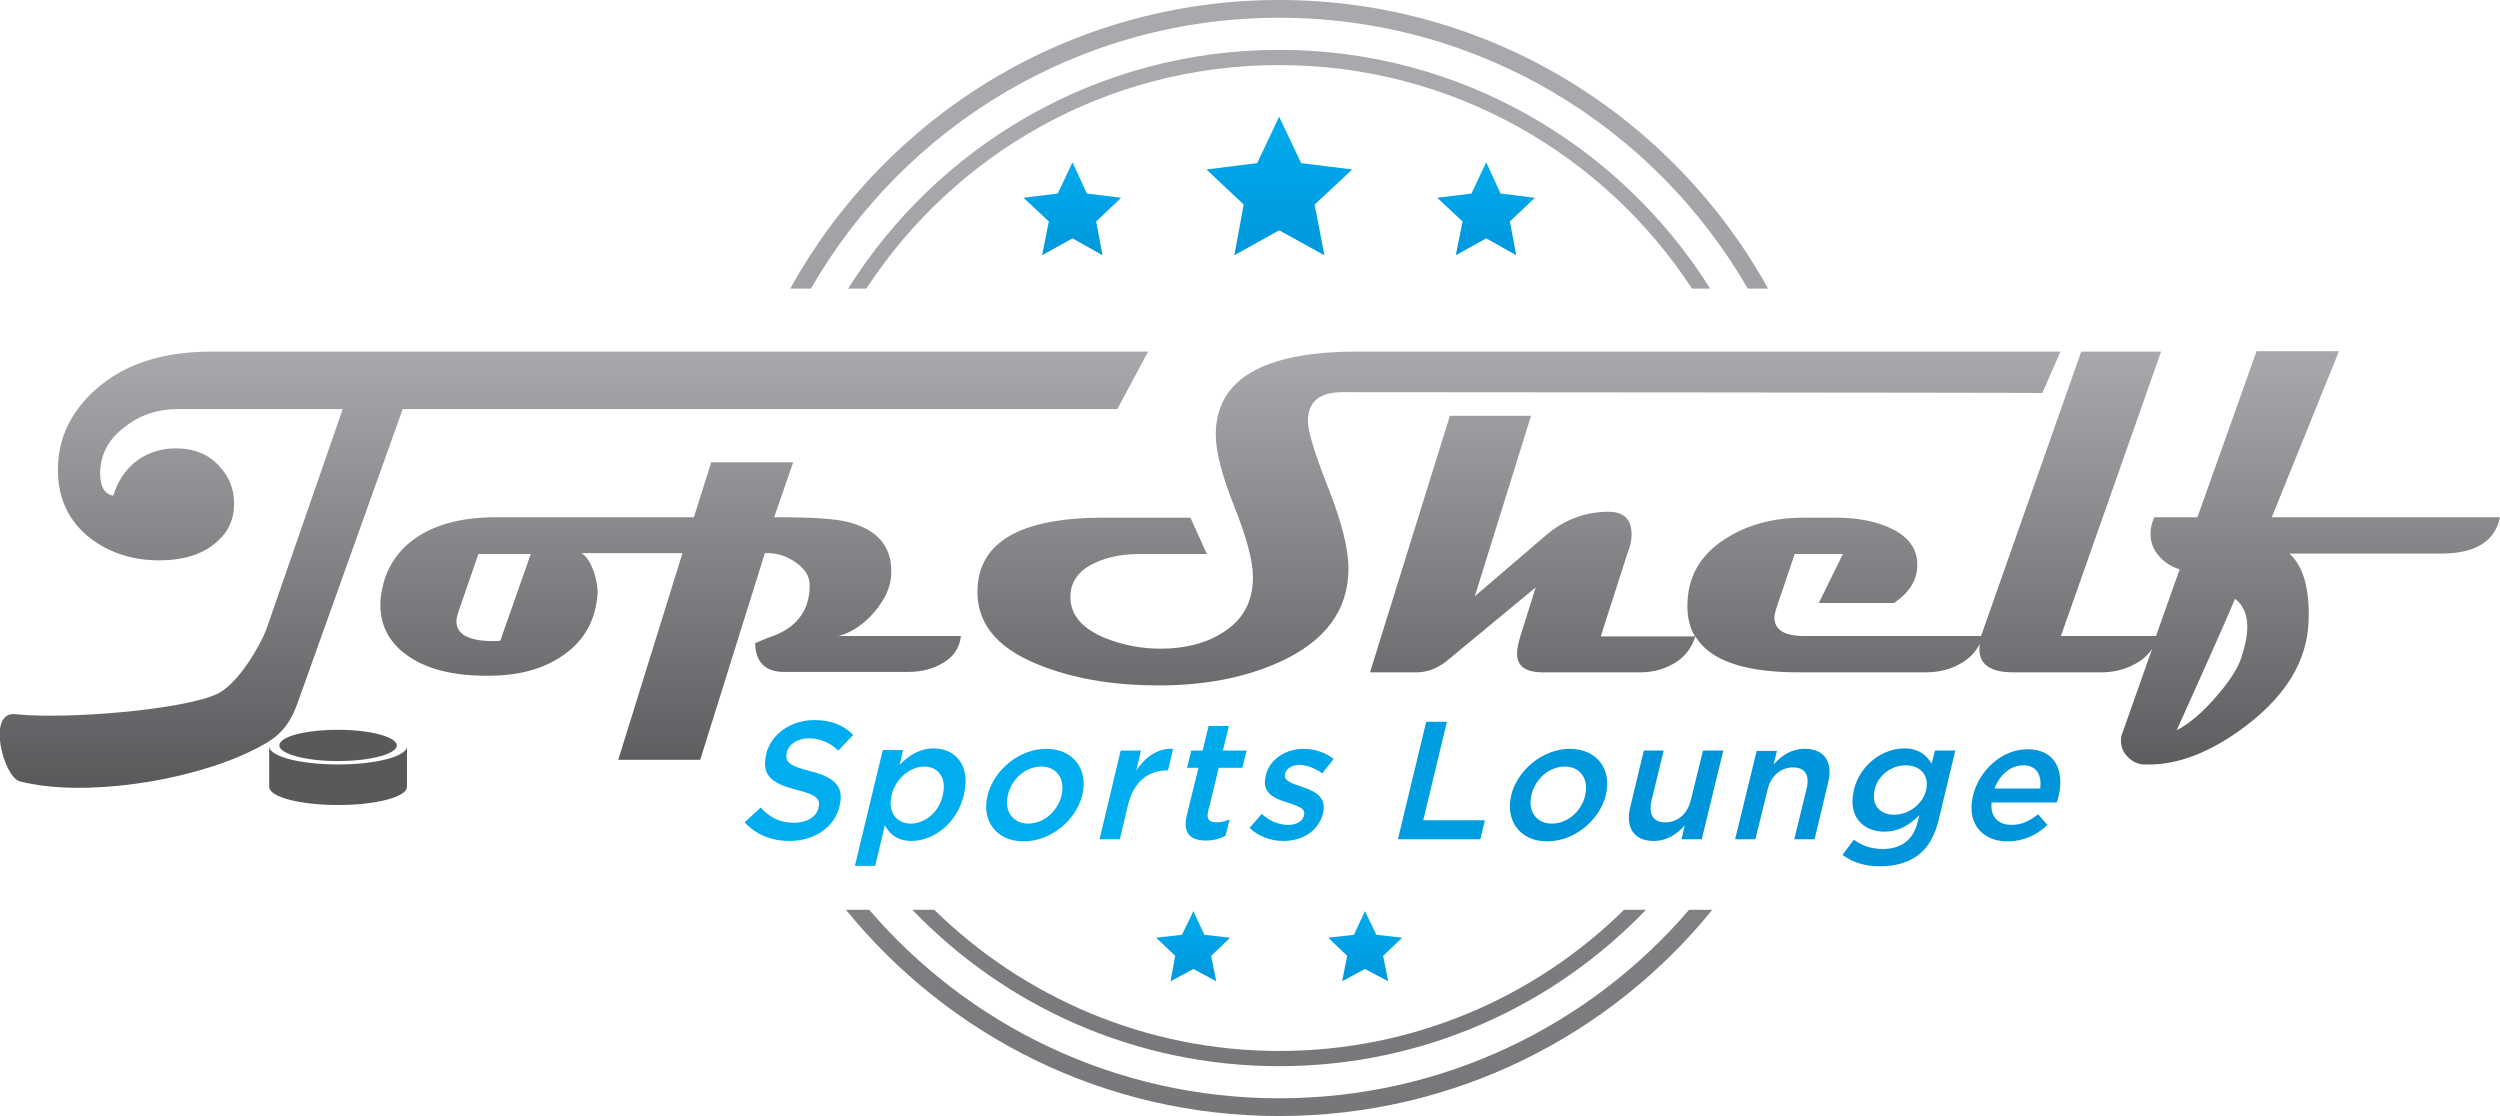 <?xml version="1.0" encoding="utf-8"?>
<!-- Generator: Adobe Illustrator 18.0.0, SVG Export Plug-In . SVG Version: 6.00 Build 0)  -->
<!DOCTYPE svg PUBLIC "-//W3C//DTD SVG 1.1//EN" "http://www.w3.org/Graphics/SVG/1.1/DTD/svg11.dtd">
<svg version="1.1" id="Layer_1" xmlns="http://www.w3.org/2000/svg" xmlns:xlink="http://www.w3.org/1999/xlink" x="0px" y="0px"
	 viewBox="0 0 591.6 264.1" style="enable-background:new 0 0 591.6 264.1;" xml:space="preserve">
<style type="text/css">
	.st0{fill-rule:evenodd;clip-rule:evenodd;fill:url(#SVGID_1_);}
	.st1{fill-rule:evenodd;clip-rule:evenodd;fill:url(#SVGID_2_);}
	.st2{fill-rule:evenodd;clip-rule:evenodd;fill:url(#SVGID_3_);}
	.st3{fill-rule:evenodd;clip-rule:evenodd;fill:url(#SVGID_4_);}
	.st4{fill-rule:evenodd;clip-rule:evenodd;fill:url(#SVGID_5_);}
	.st5{fill-rule:evenodd;clip-rule:evenodd;fill:url(#SVGID_6_);}
	.st6{fill-rule:evenodd;clip-rule:evenodd;fill:url(#SVGID_7_);}
	.st7{fill-rule:evenodd;clip-rule:evenodd;fill:url(#SVGID_8_);}
	.st8{fill-rule:evenodd;clip-rule:evenodd;fill:url(#SVGID_9_);}
	.st9{fill-rule:evenodd;clip-rule:evenodd;fill:url(#SVGID_10_);}
	.st10{fill-rule:evenodd;clip-rule:evenodd;fill:url(#SVGID_11_);}
	.st11{fill-rule:evenodd;clip-rule:evenodd;fill:url(#SVGID_12_);}
	.st12{fill-rule:evenodd;clip-rule:evenodd;fill:url(#SVGID_13_);}
	.st13{fill-rule:evenodd;clip-rule:evenodd;fill:url(#SVGID_14_);}
	.st14{fill-rule:evenodd;clip-rule:evenodd;fill:url(#SVGID_15_);}
	.st15{fill-rule:evenodd;clip-rule:evenodd;fill:url(#SVGID_16_);}
	.st16{fill-rule:evenodd;clip-rule:evenodd;fill:url(#SVGID_17_);}
	.st17{fill-rule:evenodd;clip-rule:evenodd;fill:url(#SVGID_18_);}
	.st18{fill-rule:evenodd;clip-rule:evenodd;fill:url(#SVGID_19_);}
	.st19{fill-rule:evenodd;clip-rule:evenodd;fill:url(#SVGID_20_);}
	.st20{fill-rule:evenodd;clip-rule:evenodd;fill:#58595B;}
</style>
<linearGradient id="SVGID_1_" gradientUnits="userSpaceOnUse" x1="295.813" y1="186.374" x2="295.813" y2="83.196">
	<stop  offset="0" style="stop-color:#58595B"/>
	<stop  offset="1" style="stop-color:#A7A9AC"/>
</linearGradient>
<path class="st0" d="M271.7,83.2l-7.3,13.6H95.3l-24.9,69.6c-2.3,6.4-5.3,8.6-10.9,11.3c-15.2,7.4-40.2,11-54.8,7.2
	c-3.9-1-7.9-16.6-1.1-15.9c11.7,1.3,40.2-1,48-4.9c4.9-2.4,10.2-11.8,11.4-15.1l18.1-52.2h-39c-4.6,0-8.8,1.3-12.4,4.1
	c-4,2.9-6,6.7-6,11.1c0,3.1,1,4.9,3.1,5.3c1.1-3.6,3-6.4,5.9-8.5c2.6-1.8,5.6-2.7,8.9-2.7c4.2,0,7.6,1.3,10.2,4.1
	c2.4,2.5,3.6,5.5,3.6,9c0,3.7-1.4,6.8-4.3,9.2c-3.2,2.8-7.7,4.2-13.5,4.2c-6.3,0-11.7-1.8-16.2-5.2c-5.1-4-7.7-9.4-7.7-16.2
	c0-7.4,3-13.7,8.9-19c6.7-6,15.8-9,27.4-9H271.7L271.7,83.2z M483.3,93l4.3-9.8H321.2c-22.4,0-33.5,6.6-33.5,19.7
	c0,4,1.5,9.7,4.4,17c2.9,7.3,4.4,12.8,4.4,16.7c0,5.7-2.3,10-7,13c-4,2.6-9,3.9-14.9,3.9c-4.7,0-9.1-0.9-13.3-2.6
	c-5.4-2.3-8-5.5-8-9.6c0-3.6,1.9-6.3,5.8-8.1c3-1.4,6.5-2.1,10.5-2.1h16l-3.9-8.6h-20.5c-20,0-29.9,5.9-29.9,17.6
	c0,8.1,5.4,14,16.3,17.9c7.7,2.8,16.5,4.2,26.5,4.2c10.9,0,20.4-1.8,28.6-5.5c10.9-4.9,16.4-12.3,16.4-22.2c0-4.6-1.6-11-4.8-19.1
	c-3.2-8.1-4.8-13.4-4.8-15.7c0-4.6,2.7-6.9,8.2-6.9C317.9,92.8,481.7,92.9,483.3,93L483.3,93z M591.6,122.4
	c-1.2,5.7-5.8,8.6-13.9,8.6h-35.9c3.3,3.1,4.8,8.4,4.5,16.2c-0.4,9.1-5.2,17.2-14.6,24.4c-8.4,6.4-16.5,9.6-24.2,9.3
	c-1.5,0-2.8-0.6-3.9-1.7c-1.2-1.1-1.7-2.5-1.7-4c0-0.6,0.1-1.2,0.4-1.9l7-19.8c-1.1,1.7-2.7,3-4.8,4c-2.3,1.1-4.7,1.6-7.3,1.6h-20.8
	c-5.3,0-8-1.8-8-5.5c0-0.4,0-0.9,0.1-1.3c-0.9,1.9-2.4,3.5-4.5,4.7c-2.4,1.4-5.2,2.1-8.3,2.1h-30.1c-12.8,0-21-2.8-24.4-8.5
	c-1,3.1-2.9,5.4-6,6.9c-2.2,1.1-4.6,1.6-7.1,1.6h-23c-4.1,0-6.1-1.5-6.1-4.4c0-1.2,0.3-2.6,0.8-4.2l3.6-11.5l-20.3,16.8
	c-2.5,2.2-5.1,3.3-7.9,3.3h-11l18.9-60.7h19.2L349,141.1l16.8-14.4c4.3-3.7,9.3-5.6,14.8-5.6c3.7,0,5.5,1.8,5.5,5.4
	c0,1.3-0.3,2.8-1,4.5l-6.3,19.6h22.3c-1.2-2-1.8-4.4-1.8-7.2c0-6.8,3-12.1,9-15.9c5.1-3.3,11.3-5,18.4-5h7.8c4.6,0,8.6,0.7,12,2.1
	c4.6,1.9,7,4.7,7.2,8.5c0.2,3.9-1.7,7-5.5,9.6h-17.8l5.7-11.6h-11.4l-4.4,13c-0.2,0.8-0.4,1.4-0.4,2c0,2.9,2.3,4.4,7,4.4h41.9l0,0
	l23.7-67.3h18.9l-23.7,67.3h22.5l5.6-15.8c-1.8-0.5-3.4-1.5-4.7-2.9c-1.5-1.6-2.2-3.4-2.2-5.5c0-1.3,0.3-2.6,0.9-3.9h10.2l14-39.3
	h19.5l-15.9,39.3H591.6L591.6,122.4z M530.4,155.6c0.9-2.8,1.4-5.2,1.4-7.3c0-2.9-1-5.2-2.9-6.6c-2.9,6.9-7.6,17.3-13.8,31.1
	c2.9-1.5,6-4.1,9.2-7.8C527.4,161.5,529.5,158.3,530.4,155.6L530.4,155.6z M227.4,150.5h-28.9c3.2-0.9,6.1-2.9,8.6-5.9
	c2.4-2.9,3.7-5.8,3.8-8.7c0.3-6.5-3.2-10.6-10.3-12.4c-2.8-0.7-8.2-1.1-16.2-1.1l0,0h-0.8h-0.4l4.5-13h-19.4l-4.1,13h-46.8
	c-7.9,0-14.2,1.6-19,4.9c-4.5,3.1-7.2,7.4-8.1,12.8c-0.2,1-0.3,2-0.3,2.9c0,4.9,2,8.9,6.1,11.9c4.6,3.4,11.1,5.1,19.6,5
	c7.3,0,13.2-1.7,17.8-5c4.8-3.4,7.4-8.1,7.9-14.2c0.1-1.5-0.2-3.4-0.9-5.5c-0.8-2.1-1.7-3.6-2.9-4.3h23.9l-15.2,48.9h19.4l15.3-48.9
	c2.7-0.1,5.1,0.6,7.3,2.2c2.2,1.5,3.3,3.3,3.3,5.3c0,3.2-0.8,5.8-2.5,7.9c-1.2,1.5-3,2.9-5.4,3.9c-1.7,0.6-3.4,1.3-5,2
	c0.1,4.5,2.4,6.8,6.8,6.8h29.4c3.1,0,5.9-0.7,8.2-2.1C225.6,155.5,227.1,153.3,227.4,150.5L227.4,150.5z M125.6,131.1h-12.4
	l-4.8,13.9c-0.2,0.7-0.4,1.4-0.4,2c0,3.1,2.9,4.7,8.6,4.7c0.7,0,1.3,0,1.8-0.1L125.6,131.1z"/>
<linearGradient id="SVGID_2_" gradientUnits="userSpaceOnUse" x1="167.984" y1="270.853" x2="135.998" y2="399.142">
	<stop  offset="0" style="stop-color:#00AEEF"/>
	<stop  offset="1" style="stop-color:#0095DA"/>
</linearGradient>
<path class="st1" d="M186.8,199c5.8,0,10.7-3.1,11.9-8.3l0-0.1c1.1-4.6-1.4-6.7-6.9-8.1c-5.1-1.3-6.1-2.2-5.6-4.4l0-0.1
	c0.4-1.8,2.5-3.3,5.3-3.3c2.5,0,4.8,1,6.9,2.9l3.5-3.7c-2.3-2.3-5.2-3.5-9.2-3.5c-5.5,0-10.3,3.3-11.4,8.1l0,0.1
	c-1.2,5.1,1.7,6.9,7.2,8.3c4.9,1.2,5.7,2.3,5.2,4.2l0,0.1c-0.5,2.1-2.8,3.5-5.8,3.5c-3.4,0-5.8-1.3-7.9-3.6l-3.8,3.5
	C178.9,197.5,182.5,199,186.8,199z"/>
<linearGradient id="SVGID_3_" gradientUnits="userSpaceOnUse" x1="202.578" y1="246.669" x2="171.135" y2="372.781">
	<stop  offset="0" style="stop-color:#00AEEF"/>
	<stop  offset="1" style="stop-color:#0095DA"/>
</linearGradient>
<path class="st2" d="M202.3,204.9h4.8l2.3-9.6c1,1.9,2.8,3.7,6.3,3.7c5,0,10.7-3.9,12.4-10.9l0-0.1c1.7-7-2.2-10.9-7.1-10.9
	c-3.4,0-6,1.7-8.1,3.9l0.8-3.5h-4.8L202.3,204.9L202.3,204.9z M215.5,194.9c-3.3,0-5.5-2.7-4.5-6.7l0-0.1c1-4,4.5-6.7,7.7-6.7
	c3.3,0,5.4,2.7,4.4,6.7l0,0.1C222.2,192.3,218.8,194.9,215.5,194.9z"/>
<linearGradient id="SVGID_4_" gradientUnits="userSpaceOnUse" x1="240.453" y1="205.846" x2="215.457" y2="306.098">
	<stop  offset="0" style="stop-color:#00AEEF"/>
	<stop  offset="1" style="stop-color:#0095DA"/>
</linearGradient>
<path class="st3" d="M242.2,199.1c6.5,0,12.4-5,13.9-10.9l0-0.1c1.5-6-2.1-10.9-8.5-10.9s-12.4,5-13.9,11l0,0.1
	C232.2,194.2,235.8,199.1,242.2,199.1L242.2,199.1z M243.3,194.9c-3.7,0-5.7-3.1-4.8-6.7l0-0.1c0.9-3.7,4.1-6.7,7.9-6.7
	c3.8,0,5.7,3.1,4.8,6.8l0,0.1C250.3,191.8,247.2,194.9,243.3,194.9z"/>
<linearGradient id="SVGID_5_" gradientUnits="userSpaceOnUse" x1="273.541" y1="169.185" x2="147.451" y2="674.903">
	<stop  offset="0" style="stop-color:#00AEEF"/>
	<stop  offset="1" style="stop-color:#0095DA"/>
</linearGradient>
<path class="st4" d="M260.2,198.6h4.8l1.9-8c1.3-5.6,4.9-8.3,9.2-8.3h0.3l1.2-5.1c-3.7-0.2-6.6,2-8.7,5.1l1.1-4.7h-4.8L260.2,198.6z
	"/>
<linearGradient id="SVGID_6_" gradientUnits="userSpaceOnUse" x1="292.044" y1="163.206" x2="264.753" y2="272.666">
	<stop  offset="0" style="stop-color:#00AEEF"/>
	<stop  offset="1" style="stop-color:#0095DA"/>
</linearGradient>
<path class="st5" d="M285.4,198.9c1.8,0,3.2-0.4,4.6-1.1l1-3.9c-1.1,0.5-2.1,0.7-3.2,0.7c-1.6,0-2.4-0.8-1.9-2.6l2.5-10.3h5.6l1-4.1
	h-5.6l1.4-5.8h-4.8l-1.4,5.8h-2.7l-1,4.1h2.7l-2.7,11C279.7,197.4,281.9,198.9,285.4,198.9z"/>
<linearGradient id="SVGID_7_" gradientUnits="userSpaceOnUse" x1="317.111" y1="142.806" x2="286.028" y2="267.474">
	<stop  offset="0" style="stop-color:#00AEEF"/>
	<stop  offset="1" style="stop-color:#0095DA"/>
</linearGradient>
<path class="st6" d="M303.7,199c4.4,0,8.3-2.2,9.4-6.6l0-0.1c0.9-3.8-2.2-5.2-5-6.1c-2.3-0.8-4.4-1.4-4-3l0-0.1
	c0.3-1.2,1.6-2.1,3.4-2.1c1.7,0,3.7,0.8,5.4,2l2.7-3.4c-1.9-1.5-4.5-2.4-7.1-2.4c-4.2,0-8.1,2.4-9,6.4l0,0.1c-1,4,2.2,5.3,5.1,6.2
	c2.3,0.8,4.4,1.3,4,2.9l0,0.1c-0.3,1.4-1.7,2.3-3.8,2.3c-2.1,0-4.4-0.9-6.2-2.6l-2.9,3.3C297.7,197.9,300.7,199,303.7,199z"/>
<linearGradient id="SVGID_8_" gradientUnits="userSpaceOnUse" x1="463.658" y1="-295.597" x2="286.415" y2="415.289">
	<stop  offset="0" style="stop-color:#00AEEF"/>
	<stop  offset="1" style="stop-color:#0095DA"/>
</linearGradient>
<polygon class="st7" points="330.8,198.6 350.3,198.6 351.4,194.1 336.8,194.1 342.4,170.8 337.5,170.8 "/>
<linearGradient id="SVGID_9_" gradientUnits="userSpaceOnUse" x1="391.917" y1="95.451" x2="366.922" y2="195.702">
	<stop  offset="0" style="stop-color:#00AEEF"/>
	<stop  offset="1" style="stop-color:#0095DA"/>
</linearGradient>
<path class="st8" d="M366.1,199.1c6.5,0,12.4-5,13.9-10.9l0-0.1c1.5-6-2.1-10.9-8.5-10.9c-6.4,0-12.4,5-13.9,11l0,0.1
	C356.2,194.2,359.7,199.1,366.1,199.1L366.1,199.1z M367.2,194.9c-3.7,0-5.7-3.1-4.8-6.7l0-0.1c0.9-3.7,4.1-6.7,7.9-6.7
	c3.8,0,5.7,3.1,4.8,6.8l0,0.1C374.3,191.8,371.1,194.9,367.2,194.9z"/>
<linearGradient id="SVGID_10_" gradientUnits="userSpaceOnUse" x1="585.311" y1="-571.585" x2="423.259" y2="78.371">
	<stop  offset="0" style="stop-color:#00AEEF"/>
	<stop  offset="1" style="stop-color:#0095DA"/>
</linearGradient>
<path class="st9" d="M391.3,199c3.3,0,5.6-1.7,7.4-3.7l-0.8,3.3h4.8l5.1-21H403l-2.9,11.8c-0.8,3.3-3.2,5.2-6,5.2
	c-2.9,0-4-1.8-3.3-5.1l2.9-11.9H389l-3.2,13.3C384.6,195.8,386.6,199,391.3,199z"/>
<linearGradient id="SVGID_11_" gradientUnits="userSpaceOnUse" x1="650.964" y1="-727.952" x2="487.616" y2="-72.8">
	<stop  offset="0" style="stop-color:#00AEEF"/>
	<stop  offset="1" style="stop-color:#0095DA"/>
</linearGradient>
<path class="st10" d="M410.6,198.6h4.8l2.9-11.8c0.8-3.3,3.2-5.2,6-5.2c2.9,0,4,1.9,3.2,5.1l-2.9,11.9h4.8l3.2-13.4
	c1.2-4.8-0.8-8-5.5-8c-3.3,0-5.6,1.7-7.4,3.7l0.8-3.2h-4.8L410.6,198.6z"/>
<linearGradient id="SVGID_12_" gradientUnits="userSpaceOnUse" x1="501.518" y1="-20.972" x2="469.399" y2="107.851">
	<stop  offset="0" style="stop-color:#00AEEF"/>
	<stop  offset="1" style="stop-color:#0095DA"/>
</linearGradient>
<path class="st11" d="M444.8,205c3.8,0,6.9-0.9,9.3-2.8c2.2-1.7,3.7-4.4,4.6-7.9l4-16.7h-4.8l-0.8,3.1c-1.2-1.9-2.9-3.6-6.5-3.6
	c-4.9,0-10.4,3.7-11.9,9.8l0,0.1c-1.5,6.2,2.2,9.8,7.2,9.8c3.5,0,6-1.6,8.3-3.9l-0.4,1.6c-1,4.2-3.9,6.4-8.2,6.4
	c-2.9,0-5-0.8-6.9-2.2l-2.7,3.6C438.4,204.1,441.4,205,444.8,205L444.8,205z M448.2,192.8c-3.3,0-5.4-2.3-4.6-5.8l0-0.1
	c0.8-3.5,4-5.8,7.4-5.8c3.3,0,5.6,2.3,4.8,5.8l0,0.1C454.9,190.5,451.5,192.8,448.2,192.8z"/>
<linearGradient id="SVGID_13_" gradientUnits="userSpaceOnUse" x1="527.975" y1="-16.058" x2="500.983" y2="92.2">
	<stop  offset="0" style="stop-color:#00AEEF"/>
	<stop  offset="1" style="stop-color:#0095DA"/>
</linearGradient>
<path class="st12" d="M475,199.1c3.9,0,7-1.5,9.5-3.9l-2.2-2.5c-2.1,1.6-3.9,2.5-6.3,2.5c-3.1,0-5.1-1.9-4.7-5.3h15.4
	c0.2-0.5,0.3-0.9,0.4-1.3c1.5-6-0.6-11.3-7.3-11.3c-6,0-11.4,4.9-12.9,10.9l0,0.1C465.3,194.7,469,199.1,475,199.1L475,199.1z
	 M472,186.6c1.2-3.3,3.8-5.5,6.8-5.5c3.2,0,4.4,2.4,4,5.5H472z"/>
<g>
	<linearGradient id="SVGID_14_" gradientUnits="userSpaceOnUse" x1="282.374" y1="213.744" x2="282.374" y2="234.06">
		<stop  offset="0" style="stop-color:#00AEEF"/>
		<stop  offset="1" style="stop-color:#0095DA"/>
	</linearGradient>
	<polygon class="st13" points="282.4,215.6 285,221.2 291.1,221.9 286.6,226.2 287.8,232.2 282.4,229.3 277,232.2 278.1,226.2 
		273.6,221.9 279.7,221.2 	"/>
	<linearGradient id="SVGID_15_" gradientUnits="userSpaceOnUse" x1="323.05" y1="213.744" x2="323.05" y2="234.06">
		<stop  offset="0" style="stop-color:#00AEEF"/>
		<stop  offset="1" style="stop-color:#0095DA"/>
	</linearGradient>
	<polygon class="st14" points="323,215.6 325.7,221.2 331.8,221.9 327.3,226.2 328.5,232.2 323,229.3 317.6,232.2 318.8,226.2 
		314.3,221.9 320.4,221.2 	"/>
</g>
<g>
	<linearGradient id="SVGID_16_" gradientUnits="userSpaceOnUse" x1="253.768" y1="36.012" x2="253.768" y2="62.768">
		<stop  offset="0" style="stop-color:#00AEEF"/>
		<stop  offset="1" style="stop-color:#0095DA"/>
	</linearGradient>
	<polygon class="st15" points="253.8,38.4 257.2,45.8 265.3,46.8 259.4,52.4 260.9,60.4 253.8,56.4 246.6,60.4 248.2,52.4 
		242.2,46.8 250.3,45.8 	"/>
	<linearGradient id="SVGID_17_" gradientUnits="userSpaceOnUse" x1="302.712" y1="23.983" x2="302.712" y2="63.95">
		<stop  offset="0" style="stop-color:#00AEEF"/>
		<stop  offset="1" style="stop-color:#0095DA"/>
	</linearGradient>
	<polygon class="st16" points="302.7,27.6 307.9,38.6 320,40.1 311.1,48.4 313.4,60.4 302.7,54.5 292.1,60.4 294.3,48.4 285.5,40.1 
		297.5,38.6 	"/>
	<linearGradient id="SVGID_18_" gradientUnits="userSpaceOnUse" x1="351.656" y1="36.012" x2="351.656" y2="62.768">
		<stop  offset="0" style="stop-color:#00AEEF"/>
		<stop  offset="1" style="stop-color:#0095DA"/>
	</linearGradient>
	<polygon class="st17" points="351.7,38.4 355.1,45.8 363.2,46.8 357.3,52.4 358.8,60.4 351.7,56.4 344.5,60.4 346.1,52.4 
		340.1,46.8 348.2,45.8 	"/>
</g>
<linearGradient id="SVGID_19_" gradientUnits="userSpaceOnUse" x1="302.712" y1="399.916" x2="302.712" y2="31.143">
	<stop  offset="0" style="stop-color:#58595B"/>
	<stop  offset="1" style="stop-color:#A7A9AC"/>
</linearGradient>
<path class="st18" d="M302.7,0c49.8,0,93.2,27.6,115.7,68.3h-4.8C391.5,30,350.1,4.2,302.7,4.2S213.9,30,191.9,68.3H187
	C209.5,27.6,252.9,0,302.7,0L302.7,0z M405.2,215.3c-24.2,29.8-61.1,48.8-102.5,48.8s-78.3-19-102.5-48.8h5.5
	c23.4,27.3,58.2,44.6,97,44.6s73.6-17.3,97-44.6H405.2z"/>
<linearGradient id="SVGID_20_" gradientUnits="userSpaceOnUse" x1="302.712" y1="384.003" x2="302.712" y2="37.16">
	<stop  offset="0" style="stop-color:#58595B"/>
	<stop  offset="1" style="stop-color:#A7A9AC"/>
</linearGradient>
<path class="st19" d="M302.7,11.8c43,0,80.7,22.6,102,56.5h-4.3c-20.8-31.8-56.8-52.9-97.7-52.9s-76.8,21-97.7,52.9h-4.3
	C222,34.4,259.7,11.8,302.7,11.8L302.7,11.8z M389.5,215.3c-21.9,22.8-52.7,37-86.8,37s-64.9-14.2-86.8-37h5.2
	c21,20.6,49.9,33.4,81.6,33.4s60.6-12.7,81.6-33.4H389.5z"/>
<path class="st20" d="M80,172.7c7.7,0,13.9,1.7,13.9,3.7c0,2-6.2,3.7-13.9,3.7c-7.7,0-13.9-1.7-13.9-3.7
	C66.1,174.3,72.3,172.7,80,172.7L80,172.7z M96.3,186.2v-9.6c0,2.4-7.3,4.3-16.3,4.3c-9,0-16.3-1.9-16.3-4.3v9.6
	c0,2.4,7.3,4.3,16.3,4.3C89,190.5,96.3,188.6,96.3,186.2z"/>
</svg>

